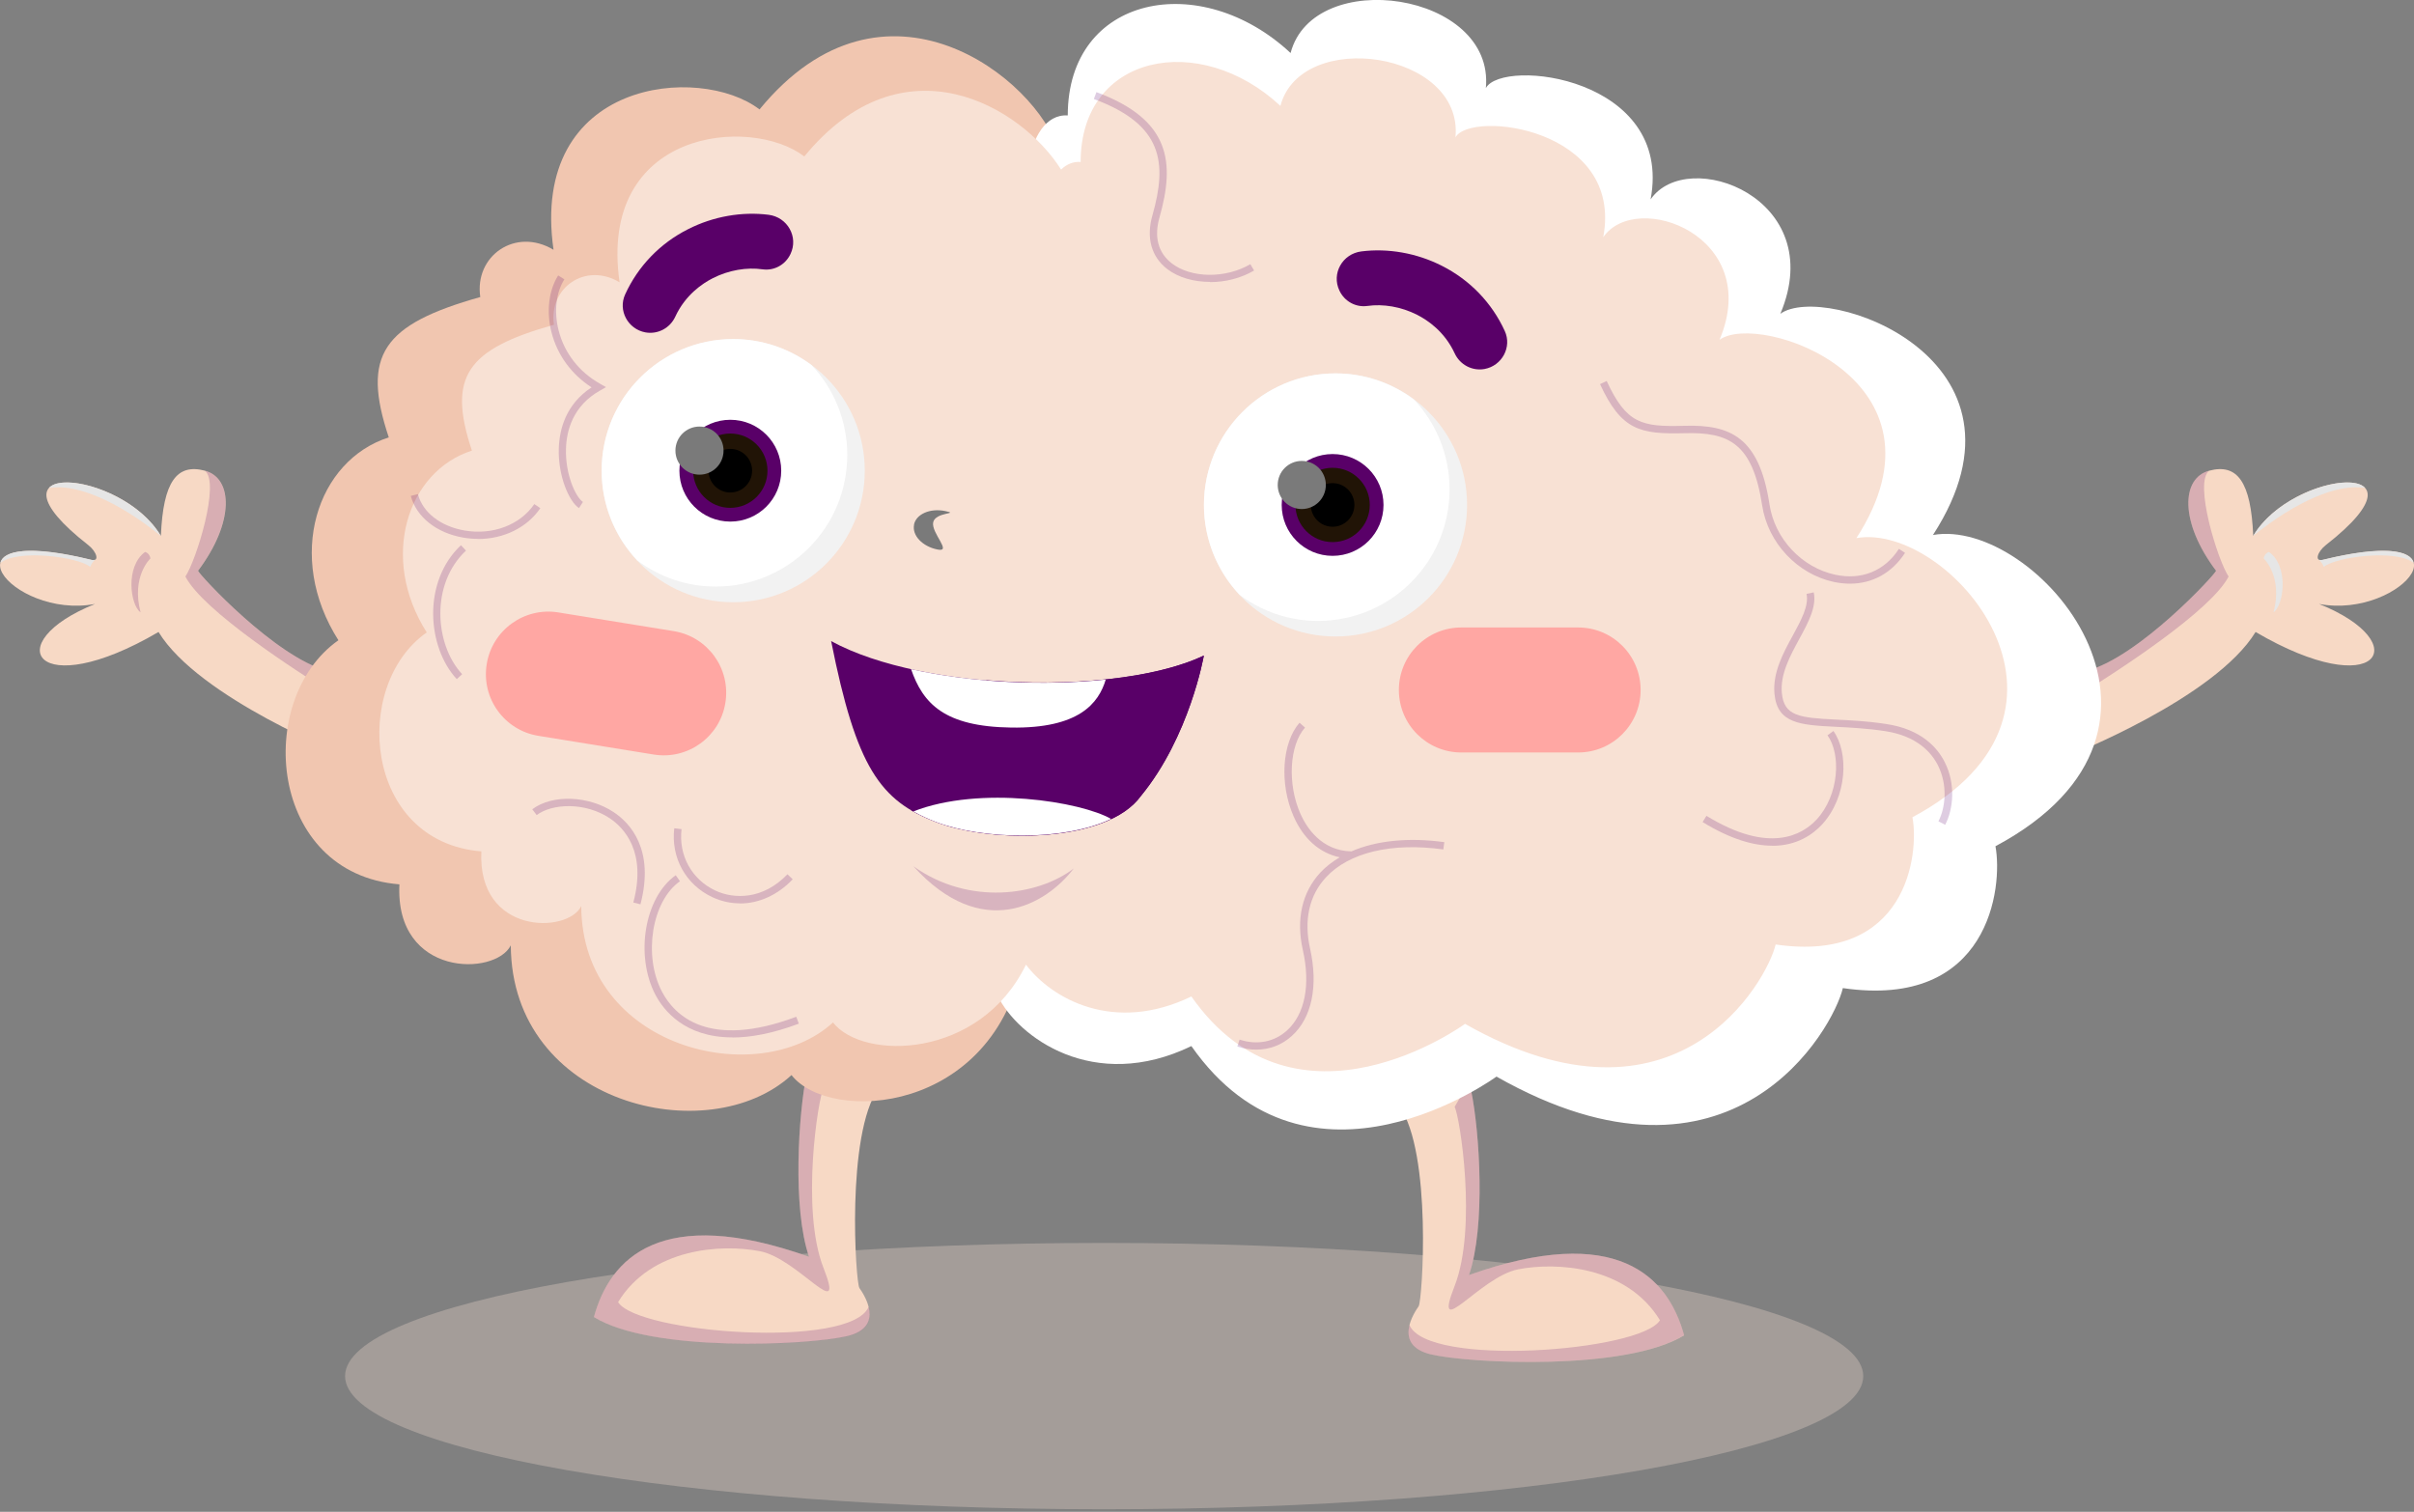 <svg width="190" height="119" viewBox="0 0 190 119" fill="none" xmlns="http://www.w3.org/2000/svg">
<rect x="0" y="0" width="190" height="119" fill="#808080" stroke="none"/>
<g style="mix-blend-mode:multiply" opacity="0.3">
<path d="M86.906 118.8C53.909 118.8 27.16 114.107 27.16 108.318C27.16 102.529 53.909 97.836 86.906 97.836C119.903 97.836 146.653 102.529 146.653 108.318C146.653 114.107 119.903 118.8 86.906 118.8Z" fill="#F8E1D4"/>
</g>
<path d="M69.146 85.655C66.568 89.315 67.346 100.964 67.642 101.386C67.946 101.809 69.746 104.446 66.678 105.173C63.618 105.892 51.31 106.492 46.746 103.669C48.005 99.045 52.029 94.784 63.677 98.926C62.358 95.08 62.84 87.701 63.5 84.455C64.159 81.209 69.146 85.655 69.146 85.655Z" fill="#F7D9C5"/>
<g style="mix-blend-mode:multiply" opacity="0.2">
<path d="M46.746 103.669C48.005 99.045 52.029 94.784 63.677 98.926C62.358 95.08 62.84 87.701 63.5 84.455C63.55 84.201 63.635 84.015 63.736 83.846L64.81 85.689C64.404 86.407 63.009 95.19 64.81 99.789C66.61 104.379 62.832 99.07 59.814 98.487C56.796 97.904 51.26 98.216 48.648 102.494C50.144 104.953 67.008 106.23 68.369 102.857C68.597 103.745 68.428 104.776 66.695 105.182C63.635 105.9 51.327 106.5 46.763 103.677L46.746 103.669Z" fill="#590068"/>
</g>
<path d="M110.152 87.092C112.73 90.752 111.953 102.401 111.657 102.823C111.361 103.246 109.552 105.883 112.62 106.61C115.68 107.329 127.988 107.929 132.553 105.106C131.293 100.482 127.27 96.222 115.621 100.363C116.94 96.517 116.458 89.138 115.799 85.892C115.14 82.646 110.152 87.092 110.152 87.092Z" fill="#F7D9C5"/>
<g style="mix-blend-mode:multiply" opacity="0.2">
<path d="M132.553 105.106C131.293 100.482 127.27 96.222 115.621 100.363C116.94 96.517 116.458 89.138 115.799 85.892C115.748 85.638 115.664 85.452 115.562 85.283L114.489 87.126C114.894 87.844 116.289 96.627 114.489 101.226C112.688 105.816 116.467 100.507 119.484 99.915C122.502 99.324 128.039 99.645 130.651 103.922C129.155 106.382 112.291 107.658 110.93 104.286C110.702 105.173 110.871 106.205 112.604 106.61C115.664 107.329 127.971 107.929 132.536 105.106H132.553Z" fill="#590068"/>
</g>
<path d="M164.243 52.806C168.343 51.724 174.328 45.241 174.421 44.928C171.538 41.099 171.674 37.633 173.88 37.05C176.086 36.467 177.168 37.904 177.346 42.181C180.465 36.923 191.91 35.993 183.068 42.899C182.375 43.44 182.156 44.235 182.815 44.074C195.241 41.023 189.146 48.791 182.527 47.54C190.194 50.617 187.21 55.418 177.532 49.746C174.336 54.97 162.849 59.476 162.849 59.476L164.243 52.815V52.806Z" fill="#F7D9C5"/>
<g style="mix-blend-mode:multiply">
<path d="M178.58 43.44C180.169 44.582 179.755 47.642 178.943 48.2C179.696 45.368 178.166 43.956 178.166 43.956C178.259 43.508 178.588 43.449 178.588 43.449L178.58 43.44Z" fill="#E6E6E6"/>
</g>
<g style="mix-blend-mode:multiply" opacity="0.2">
<path d="M175.41 45.376C174.024 48.081 166.619 52.857 163.872 54.565L164.243 52.806C168.343 51.724 174.328 45.241 174.421 44.928C171.538 41.099 171.674 37.633 173.88 37.05C172.646 37.971 174.556 44.117 175.41 45.385V45.376Z" fill="#590068"/>
</g>
<g style="mix-blend-mode:multiply">
<path d="M186.154 38.411C183.998 38.03 180.651 39.501 177.346 42.181C179.391 38.732 185.03 37.143 186.154 38.411Z" fill="#E6E6E6"/>
</g>
<g style="mix-blend-mode:multiply">
<path d="M182.899 44.641C182.899 44.641 182.866 44.396 182.502 44.041C182.57 44.083 182.663 44.1 182.806 44.066C187.743 42.857 189.755 43.356 189.966 44.311C188.631 43.204 183.795 43.838 182.891 44.632L182.899 44.641Z" fill="#E6E6E6"/>
</g>
<path d="M25.765 52.806C21.665 51.724 15.681 45.241 15.588 44.928C18.47 41.099 18.335 37.633 16.128 37.05C13.922 36.467 12.84 37.904 12.663 42.181C9.544 36.923 -1.902 35.993 6.94 42.899C7.633 43.44 7.853 44.235 7.194 44.074C-5.232 41.023 0.862 48.791 7.481 47.54C-0.186 50.617 2.798 55.418 12.477 49.746C15.672 54.97 27.16 59.476 27.16 59.476L25.765 52.815V52.806Z" fill="#F7D9C5"/>
<g style="mix-blend-mode:multiply" opacity="0.2">
<path d="M11.429 43.44C9.839 44.582 10.254 47.642 11.065 48.2C10.313 45.368 11.843 43.956 11.843 43.956C11.75 43.508 11.42 43.449 11.42 43.449L11.429 43.44Z" fill="#590068"/>
</g>
<g style="mix-blend-mode:multiply" opacity="0.2">
<path d="M14.59 45.376C15.976 48.081 23.381 52.857 26.128 54.565L25.756 52.806C21.657 51.724 15.672 45.241 15.579 44.928C18.462 41.099 18.326 37.633 16.12 37.05C17.354 37.971 15.444 44.117 14.59 45.385V45.376Z" fill="#590068"/>
</g>
<g style="mix-blend-mode:multiply">
<path d="M3.846 38.411C6.002 38.03 9.349 39.501 12.654 42.181C10.609 38.732 4.979 37.143 3.846 38.411Z" fill="#E6E6E6"/>
</g>
<g style="mix-blend-mode:multiply">
<path d="M7.101 44.641C7.101 44.641 7.134 44.396 7.498 44.041C7.43 44.083 7.337 44.1 7.194 44.066C2.257 42.857 0.245 43.356 0.034 44.311C1.369 43.204 6.205 43.838 7.109 44.632L7.101 44.641Z" fill="#E6E6E6"/>
</g>
<path d="M83.314 11.86C81.632 6.213 69.62 -3.39 59.78 8.614C55.097 5.013 41.648 6.213 43.567 19.662C40.566 17.861 37.32 20.144 37.802 23.381C30.118 25.545 28.436 27.946 30.6 34.429C24.953 36.23 22.434 43.795 26.636 50.397C20 55.055 21.116 68.774 31.437 69.611C31.074 76.94 39.003 76.847 40.203 74.412C40.262 86.931 55.757 90.626 62.299 84.624C65.3 88.47 78.267 87.743 80.549 75.495C82.832 63.246 91.479 17.371 91.479 17.371L83.314 11.851V11.86Z" fill="#F1C6B0"/>
<path d="M101.572 4.167C94.489 -2.434 84.041 -0.397 84.041 9.087C80.558 8.85 79.839 16.653 82.603 17.489C75.638 17.253 77.084 26.019 77.921 27.337C74.92 27.456 75.038 32.257 77.802 34.303C80.566 36.348 77.202 41.386 72.401 38.986C70.482 40.186 69.518 45.714 74.801 47.752C73.838 55.435 76.965 75.131 78.521 78.377C80.085 81.623 86.086 86.061 93.77 82.341C103.018 95.554 117.785 84.742 117.785 84.742C136.399 95.308 144.328 80.896 145.046 77.777C156.576 79.459 157.658 69.848 157.058 66.61C174.59 57.244 160.178 40.668 152.139 42.113C161.141 28.183 143.609 22.181 140.127 24.7C143.973 15.571 132.798 11.488 129.915 15.697C131.716 6.086 118.267 4.531 116.948 6.932C117.667 -0.634 103.381 -2.68 101.581 4.167H101.572Z" fill="white"/>
<g style="mix-blend-mode:multiply">
<path d="M33.593 49.789C29.823 43.863 32.088 37.084 37.143 35.469C35.207 29.653 36.712 27.498 43.601 25.562C43.17 22.654 46.078 20.609 48.766 22.223C47.041 10.161 59.104 9.087 63.305 12.316C71.107 2.798 80.414 8.419 83.516 13.347C83.931 12.942 84.446 12.705 85.055 12.747C85.055 4.243 94.421 2.409 100.778 8.335C102.392 2.198 115.207 4.024 114.556 10.812C115.74 8.656 127.802 10.059 126.188 18.673C128.774 14.903 138.783 18.563 135.342 26.746C138.462 24.489 154.184 29.865 146.112 42.358C153.322 41.065 166.247 55.926 150.524 64.328C151.065 67.236 150.093 75.85 139.755 74.345C139.112 77.143 132.003 90.068 115.309 80.592C115.309 80.592 102.063 90.279 93.77 78.436C87.684 81.386 82.781 78.622 80.752 75.934C77.126 83.381 67.921 83.5 65.562 80.482C59.696 85.866 45.807 82.553 45.748 71.327C44.675 73.508 37.566 73.593 37.887 67.016C28.631 66.264 27.633 53.965 33.576 49.789H33.593Z" fill="#F8E1D4"/>
</g>
<path d="M105.114 50.101C99.395 50.101 94.759 45.465 94.759 39.746C94.759 34.028 99.395 29.391 105.114 29.391C110.833 29.391 115.469 34.028 115.469 39.746C115.469 45.465 110.833 50.101 105.114 50.101Z" fill="#F2F2F2"/>
<path d="M105.114 29.391C107.43 29.391 109.569 30.161 111.293 31.454C113.026 33.305 114.091 35.782 114.091 38.521C114.091 44.243 109.451 48.876 103.736 48.876C101.42 48.876 99.281 48.106 97.557 46.813C95.824 44.962 94.759 42.485 94.759 39.746C94.759 34.024 99.4 29.391 105.114 29.391Z" fill="white"/>
<path d="M100.879 39.746C100.879 41.961 102.671 43.753 104.886 43.753C107.101 43.753 108.893 41.961 108.893 39.746C108.893 37.532 107.101 35.74 104.886 35.74C102.671 35.74 100.879 37.532 100.879 39.746Z" fill="#590068"/>
<path d="M101.961 39.746C101.961 41.361 103.271 42.671 104.886 42.671C106.5 42.671 107.811 41.361 107.811 39.746C107.811 38.132 106.5 36.822 104.886 36.822C103.271 36.822 101.961 38.132 101.961 39.746Z" fill="#211406"/>
<path d="M103.17 39.746C103.17 40.693 103.939 41.462 104.886 41.462C105.833 41.462 106.602 40.693 106.602 39.746C106.602 38.8 105.833 38.03 104.886 38.03C103.939 38.03 103.17 38.8 103.17 39.746Z" fill="black"/>
<path d="M116.847 29.045C118.216 28.791 119.019 27.32 118.436 26.052C117.43 23.855 115.714 22.046 113.483 20.921C111.488 19.907 109.231 19.527 107.151 19.789C105.664 19.975 104.776 21.53 105.427 22.883C105.824 23.719 106.703 24.21 107.616 24.083C108.867 23.905 110.279 24.142 111.53 24.776C112.367 25.199 113.702 26.103 114.489 27.802C114.903 28.707 115.866 29.222 116.847 29.045Z" fill="#590068"/>
<path d="M50.795 26.162C49.425 25.909 48.622 24.438 49.206 23.17C50.211 20.972 51.927 19.163 54.159 18.039C56.154 17.024 58.411 16.644 60.49 16.906C61.978 17.092 62.866 18.648 62.215 20C61.818 20.837 60.938 21.327 60.025 21.2C58.774 21.023 57.363 21.259 56.112 21.893C55.275 22.316 53.939 23.221 53.153 24.92C52.739 25.824 51.775 26.34 50.795 26.162Z" fill="#590068"/>
<path d="M115.021 59.231H124.21C126.932 59.231 129.129 57.025 129.129 54.311C129.129 51.589 126.923 49.391 124.21 49.391H115.021C112.299 49.391 110.101 51.598 110.101 54.311C110.101 57.033 112.308 59.231 115.021 59.231Z" fill="#FFA7A3"/>
<path d="M42.375 57.92L51.446 59.391C54.134 59.831 56.661 58.005 57.092 55.325C57.532 52.637 55.706 50.11 53.026 49.679L43.956 48.208C41.268 47.768 38.74 49.594 38.309 52.274C37.87 54.962 39.696 57.489 42.375 57.92Z" fill="#FFA7A3"/>
<g style="mix-blend-mode:multiply" opacity="0.2">
<path d="M145.604 45.943C147.38 45.943 148.918 45.097 149.941 43.517L149.459 43.204C148.335 44.945 146.517 45.681 144.455 45.241C141.809 44.675 139.679 42.401 139.273 39.704C138.462 34.396 136.196 33.407 132.553 33.517C129.222 33.609 128.014 33.356 126.458 29.991L125.934 30.237C127.616 33.88 129.096 34.184 132.57 34.1C136.044 33.998 137.946 34.861 138.698 39.797C139.146 42.722 141.462 45.19 144.336 45.807C144.776 45.9 145.199 45.943 145.613 45.943H145.604Z" fill="#590068"/>
</g>
<g style="mix-blend-mode:multiply" opacity="0.2">
<path d="M153.102 64.92C153.728 63.719 153.956 61.733 153.06 59.983C152.485 58.842 151.217 57.405 148.47 56.991C146.982 56.763 145.689 56.703 144.539 56.644C141.606 56.5 140.414 56.365 140.245 54.548C140.11 53.069 140.879 51.657 141.623 50.287C142.325 48.994 142.992 47.768 142.756 46.627L142.189 46.746C142.384 47.675 141.767 48.808 141.116 50.008C140.364 51.378 139.518 52.933 139.662 54.59C139.873 56.974 141.716 57.067 144.497 57.211C145.63 57.27 146.915 57.329 148.369 57.549C150.871 57.929 152.012 59.222 152.527 60.237C153.322 61.809 153.119 63.584 152.57 64.649L153.077 64.911L153.102 64.92Z" fill="#590068"/>
</g>
<g style="mix-blend-mode:multiply" opacity="0.2">
<path d="M139.493 66.576C141.445 66.576 142.688 65.672 143.398 64.911C145.402 62.747 145.528 59.239 144.303 57.54L143.838 57.878C144.911 59.358 144.768 62.578 142.975 64.514C141.868 65.706 139.273 67.261 134.311 64.218L134.007 64.708C136.255 66.086 138.056 66.568 139.484 66.568L139.493 66.576Z" fill="#590068"/>
</g>
<g style="mix-blend-mode:multiply" opacity="0.2">
<path d="M95.241 22.206C96.441 22.206 97.675 21.902 98.707 21.293L98.411 20.795C96.467 21.936 93.753 21.91 92.223 20.727C91.158 19.899 90.82 18.656 91.26 17.117C92.494 12.764 92.122 9.417 86.298 7.253L86.095 7.794C91.53 9.806 91.885 12.798 90.702 16.957C90.203 18.715 90.617 20.211 91.868 21.175C92.747 21.851 93.965 22.189 95.233 22.189L95.241 22.206Z" fill="#590068"/>
</g>
<g style="mix-blend-mode:multiply" opacity="0.2">
<path d="M97.574 81.834C98.943 82.282 100.296 82.02 101.293 81.116C102.705 79.839 103.161 77.532 102.544 74.784C102.003 72.358 102.477 70.245 103.922 68.681C104.353 68.216 104.869 67.828 105.444 67.481C103.872 67.151 102.595 66.035 101.817 64.26C100.693 61.708 100.896 58.47 102.282 56.889L102.713 57.27C101.479 58.673 101.319 61.699 102.342 64.032C102.823 65.123 103.99 66.965 106.365 67.016C108.309 66.171 110.837 65.9 113.677 66.289L113.601 66.864C109.535 66.297 106.162 67.101 104.353 69.07C103.043 70.49 102.612 72.426 103.111 74.658C103.77 77.608 103.254 80.118 101.682 81.538C100.896 82.257 99.915 82.621 98.876 82.621C98.394 82.621 97.895 82.544 97.388 82.375L97.566 81.826L97.574 81.834Z" fill="#590068"/>
</g>
<g style="mix-blend-mode:multiply" opacity="0.2">
<path d="M84.514 68.36C81.691 70.524 76.255 71.302 71.885 68.183C77.303 74.15 82.325 71.217 84.514 68.36Z" fill="#590068"/>
</g>
<g style="mix-blend-mode:multiply" opacity="0.2">
<path d="M58.242 71.116C59.721 71.116 61.2 70.465 62.392 69.214L61.978 68.817C60.059 70.82 57.794 70.795 56.306 70.101C54.446 69.231 53.398 67.329 53.643 65.266L53.069 65.199C52.798 67.515 53.973 69.636 56.061 70.617C56.763 70.947 57.506 71.107 58.242 71.107V71.116Z" fill="#590068"/>
</g>
<g style="mix-blend-mode:multiply" opacity="0.2">
<path d="M57.642 81.665C59.062 81.665 60.795 81.361 62.874 80.575L62.671 80.034C55.748 82.629 53.077 79.915 52.105 78.064C50.609 75.233 51.302 70.921 53.517 69.366L53.187 68.893C50.727 70.626 49.958 75.216 51.598 78.326C52.223 79.501 53.871 81.657 57.642 81.657V81.665Z" fill="#590068"/>
</g>
<g style="mix-blend-mode:multiply" opacity="0.2">
<path d="M50.406 71.192C51.547 66.864 49.586 64.784 48.318 63.939C46.348 62.62 43.466 62.511 41.894 63.702L42.24 64.159C43.457 63.237 46.061 63.119 47.997 64.412C49.138 65.182 50.904 67.058 49.848 71.04L50.406 71.183V71.192Z" fill="#590068"/>
</g>
<g style="mix-blend-mode:multiply" opacity="0.2">
<path d="M45.571 39.992L45.883 39.51C45.3 39.129 44.48 37.312 44.548 35.309C44.59 33.88 45.097 31.927 47.253 30.727L47.701 30.473L47.253 30.22C45.587 29.29 44.421 27.794 43.965 26.002C43.593 24.531 43.762 23.026 44.421 21.986L43.931 21.682C43.187 22.857 42.992 24.531 43.407 26.154C43.863 27.946 44.979 29.468 46.56 30.49C44.514 31.834 44.024 33.829 43.981 35.309C43.914 37.43 44.776 39.484 45.587 40.008L45.571 39.992Z" fill="#590068"/>
</g>
<g style="mix-blend-mode:multiply" opacity="0.2">
<path d="M37.633 42.426C39.636 42.426 41.479 41.538 42.528 40L42.054 39.679C40.93 41.327 38.774 42.139 36.56 41.758C34.675 41.429 33.271 40.338 32.891 38.893L32.333 39.036C32.773 40.693 34.353 41.953 36.458 42.316C36.855 42.384 37.244 42.418 37.633 42.418V42.426Z" fill="#590068"/>
</g>
<g style="mix-blend-mode:multiply" opacity="0.2">
<path d="M35.951 53.457L36.374 53.069C34.21 50.735 33.863 45.976 36.678 43.339L36.281 42.916C33.238 45.773 33.601 50.921 35.951 53.457Z" fill="#590068"/>
</g>
<g style="mix-blend-mode:screen">
<path d="M100.566 38.174C100.566 39.222 101.412 40.068 102.46 40.068C103.508 40.068 104.353 39.222 104.353 38.174C104.353 37.126 103.508 36.281 102.46 36.281C101.412 36.281 100.566 37.126 100.566 38.174Z" fill="#7A7A7A"/>
</g>
<path d="M57.709 47.405C51.99 47.405 47.354 42.769 47.354 37.05C47.354 31.331 51.99 26.695 57.709 26.695C63.428 26.695 68.064 31.331 68.064 37.05C68.064 42.769 63.428 47.405 57.709 47.405Z" fill="#F2F2F2"/>
<path d="M57.709 26.686C60.025 26.686 62.164 27.456 63.888 28.749C65.621 30.6 66.686 33.077 66.686 35.816C66.686 41.538 62.046 46.171 56.331 46.171C54.015 46.171 51.877 45.401 50.152 44.108C48.419 42.257 47.354 39.78 47.354 37.041C47.354 31.319 51.995 26.686 57.709 26.686Z" fill="white"/>
<path d="M53.474 37.05C53.474 39.265 55.266 41.057 57.481 41.057C59.696 41.057 61.488 39.265 61.488 37.05C61.488 34.835 59.696 33.043 57.481 33.043C55.266 33.043 53.474 34.835 53.474 37.05Z" fill="#590068"/>
<path d="M54.556 37.05C54.556 38.664 55.866 39.975 57.481 39.975C59.096 39.975 60.406 38.664 60.406 37.05C60.406 35.435 59.096 34.125 57.481 34.125C55.866 34.125 54.556 35.435 54.556 37.05Z" fill="#211406"/>
<path d="M55.765 37.05C55.765 37.997 56.534 38.766 57.481 38.766C58.428 38.766 59.197 37.997 59.197 37.05C59.197 36.103 58.428 35.334 57.481 35.334C56.534 35.334 55.765 36.103 55.765 37.05Z" fill="black"/>
<g style="mix-blend-mode:screen">
<path d="M53.161 35.469C53.161 36.517 54.007 37.363 55.055 37.363C56.103 37.363 56.949 36.517 56.949 35.469C56.949 34.421 56.103 33.576 55.055 33.576C54.007 33.576 53.161 34.421 53.161 35.469Z" fill="#7A7A7A"/>
</g>
<path d="M94.751 51.606C88.233 54.725 72.806 54.489 65.418 50.465C67.397 60.431 69.281 63.043 73.728 64.725C78.174 66.407 87.151 66.323 89.797 62.654C93.643 57.971 94.751 51.606 94.751 51.606Z" fill="#590068"/>
<path d="M94.751 51.606C94.751 51.606 93.643 57.971 89.797 62.654C87.151 66.331 78.174 66.407 73.728 64.725C72.975 64.438 72.299 64.125 71.674 63.753C72.189 61.403 73.415 57.743 76.23 54.962L77.65 53.542C84.142 54.091 90.964 53.415 94.751 51.598V51.606Z" fill="#590068"/>
<path d="M87.033 53.483C86.475 55.359 84.92 57.354 79.577 57.27C74.303 57.194 72.646 55.368 71.707 52.671C76.509 53.745 82.189 53.998 87.025 53.491L87.033 53.483Z" fill="white"/>
<path d="M71.885 63.871C77.143 61.809 85.089 63.102 87.456 64.463C83.652 66.272 77.261 66.061 73.728 64.725C73.06 64.472 72.451 64.193 71.885 63.871Z" fill="white"/>
<g style="mix-blend-mode:screen">
<path d="M71.944 41.31C71.775 42.147 72.604 43.018 73.787 43.254C74.979 43.5 73.28 41.953 73.449 41.116C73.618 40.279 75.588 40.473 74.396 40.228C73.204 39.983 72.105 40.465 71.936 41.302L71.944 41.31Z" fill="#7A7A7A"/>
</g>
</svg>
